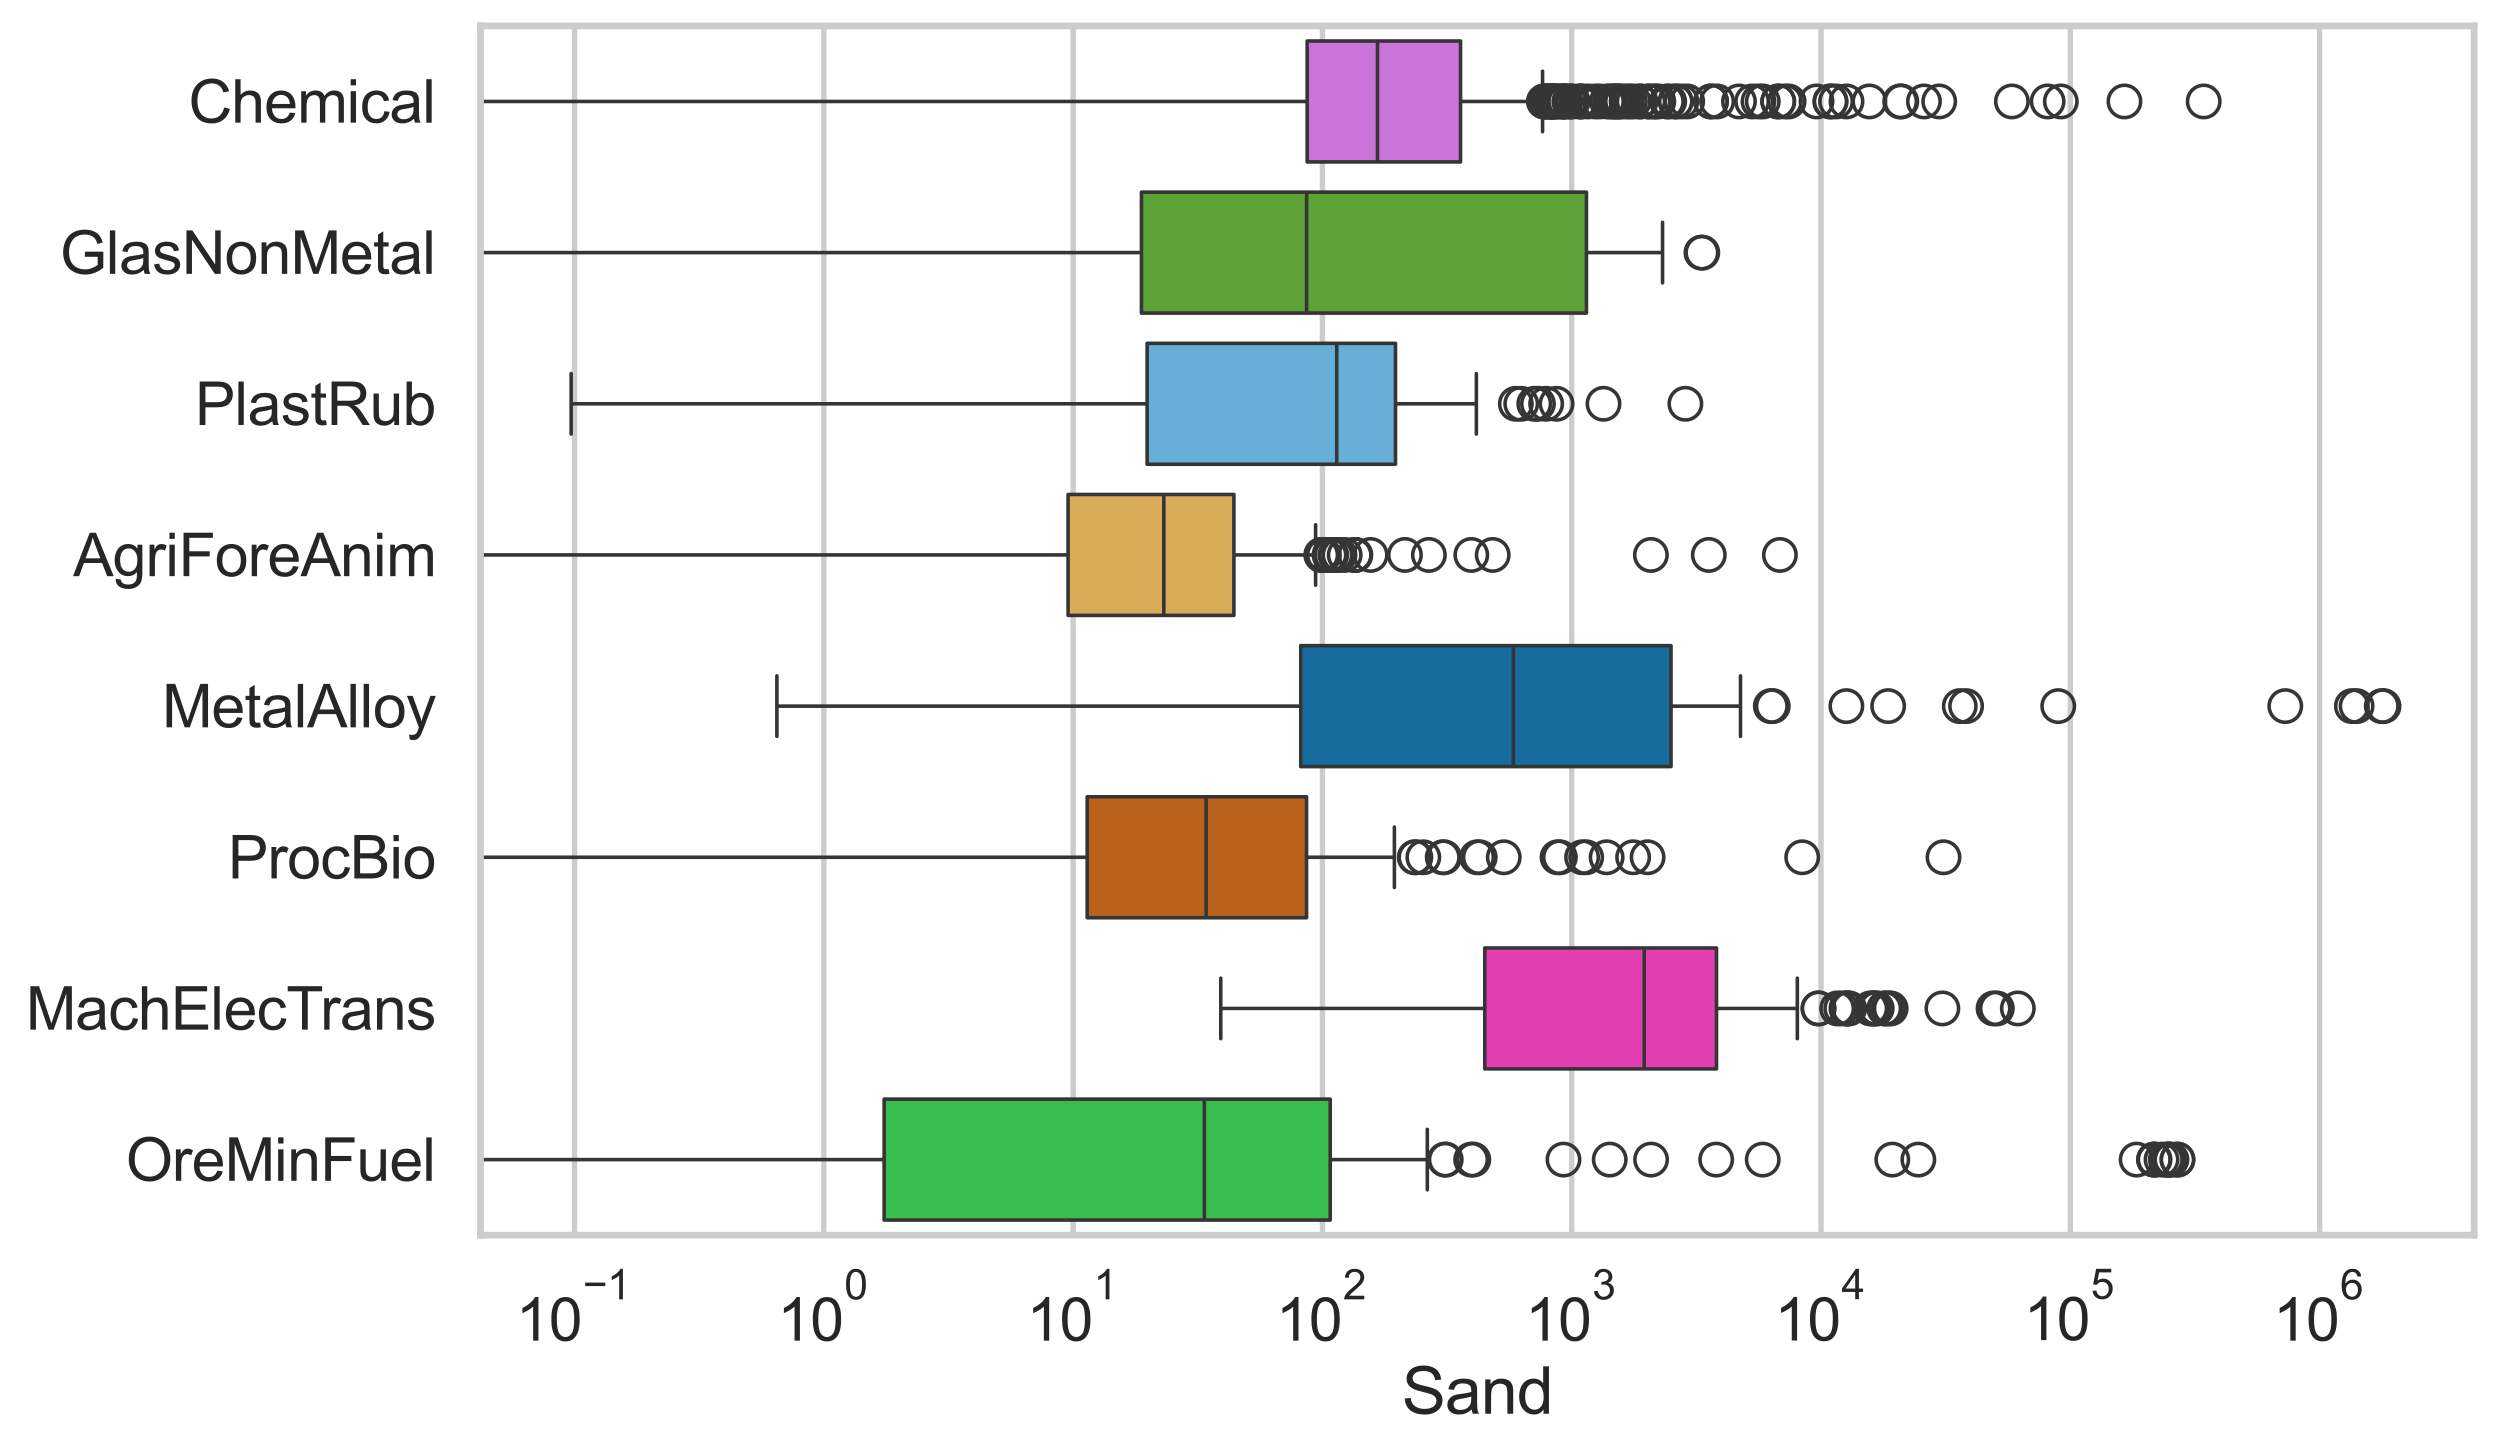 <?xml version="1.0" encoding="utf-8" standalone="no"?>
<!DOCTYPE svg PUBLIC "-//W3C//DTD SVG 1.1//EN"
  "http://www.w3.org/Graphics/SVG/1.1/DTD/svg11.dtd">
<svg xmlns:xlink="http://www.w3.org/1999/xlink" width="695.577pt" height="404.121pt" viewBox="0 0 695.577 404.121" xmlns="http://www.w3.org/2000/svg" version="1.1">
 <defs>
  <style type="text/css">*{stroke-linejoin: round; stroke-linecap: butt}</style>
 </defs>
 <g id="figure_1">
  <g id="patch_1">
   <path d="M 0 404.121 
L 695.577 404.121 
L 695.577 0 
L 0 0 
z
" style="fill: #ffffff"/>
  </g>
  <g id="axes_1">
   <g id="patch_2">
    <path d="M 133.697 343.665 
L 688.377 343.665 
L 688.377 7.2 
L 133.697 7.2 
z
" style="fill: #ffffff"/>
   </g>
   <g id="matplotlib.axis_1">
    <g id="xtick_1">
     <g id="line2d_1">
      <path d="M 159.854 343.665 
L 159.854 7.2 
" clip-path="url(#p26f81b4950)" style="fill: none; stroke: #cccccc; stroke-width: 1.5; stroke-linecap: round"/>
     </g>
     <g id="text_1">
      <!-- $\mathdefault{10^{-1}}$ -->
      <g style="fill: #262626" transform="translate(143.519 373.18) scale(0.165 -0.165)">
       <defs>
        <path id="ArialMT-31" d="M 2384 0 
L 1822 0 
L 1822 3584 
Q 1619 3391 1289 3197 
Q 959 3003 697 2906 
L 697 3450 
Q 1169 3672 1522 3987 
Q 1875 4303 2022 4600 
L 2384 4600 
L 2384 0 
z
" transform="scale(0.016)"/>
        <path id="ArialMT-30" d="M 266 2259 
Q 266 3072 433 3567 
Q 600 4063 929 4331 
Q 1259 4600 1759 4600 
Q 2128 4600 2406 4451 
Q 2684 4303 2865 4023 
Q 3047 3744 3150 3342 
Q 3253 2941 3253 2259 
Q 3253 1453 3087 958 
Q 2922 463 2592 192 
Q 2263 -78 1759 -78 
Q 1097 -78 719 397 
Q 266 969 266 2259 
z
M 844 2259 
Q 844 1131 1108 757 
Q 1372 384 1759 384 
Q 2147 384 2411 759 
Q 2675 1134 2675 2259 
Q 2675 3391 2411 3762 
Q 2147 4134 1753 4134 
Q 1366 4134 1134 3806 
Q 844 3388 844 2259 
z
" transform="scale(0.016)"/>
        <path id="ArialMT-2212" d="M 3381 1997 
L 356 1997 
L 356 2522 
L 3381 2522 
L 3381 1997 
z
" transform="scale(0.016)"/>
       </defs>
       <use xlink:href="#ArialMT-31" transform="translate(0 0.994)"/>
       <use xlink:href="#ArialMT-30" transform="translate(55.615 0.994)"/>
       <use xlink:href="#ArialMT-2212" transform="translate(112.973 70.688) scale(0.7)"/>
       <use xlink:href="#ArialMT-31" transform="translate(153.852 70.688) scale(0.7)"/>
      </g>
     </g>
    </g>
    <g id="xtick_2">
     <g id="line2d_2">
      <path d="M 229.216 343.665 
L 229.216 7.2 
" clip-path="url(#p26f81b4950)" style="fill: none; stroke: #cccccc; stroke-width: 1.5; stroke-linecap: round"/>
     </g>
     <g id="text_2">
      <!-- $\mathdefault{10^{0}}$ -->
      <g style="fill: #262626" transform="translate(216.263 373.18) scale(0.165 -0.165)">
       <use xlink:href="#ArialMT-31" transform="translate(0 0.994)"/>
       <use xlink:href="#ArialMT-30" transform="translate(55.615 0.994)"/>
       <use xlink:href="#ArialMT-30" transform="translate(112.973 70.688) scale(0.7)"/>
      </g>
     </g>
    </g>
    <g id="xtick_3">
     <g id="line2d_3">
      <path d="M 298.578 343.665 
L 298.578 7.2 
" clip-path="url(#p26f81b4950)" style="fill: none; stroke: #cccccc; stroke-width: 1.5; stroke-linecap: round"/>
     </g>
     <g id="text_3">
      <!-- $\mathdefault{10^{1}}$ -->
      <g style="fill: #262626" transform="translate(285.625 373.18) scale(0.165 -0.165)">
       <use xlink:href="#ArialMT-31" transform="translate(0 0.994)"/>
       <use xlink:href="#ArialMT-30" transform="translate(55.615 0.994)"/>
       <use xlink:href="#ArialMT-31" transform="translate(112.973 70.688) scale(0.7)"/>
      </g>
     </g>
    </g>
    <g id="xtick_4">
     <g id="line2d_4">
      <path d="M 367.939 343.665 
L 367.939 7.2 
" clip-path="url(#p26f81b4950)" style="fill: none; stroke: #cccccc; stroke-width: 1.5; stroke-linecap: round"/>
     </g>
     <g id="text_4">
      <!-- $\mathdefault{10^{2}}$ -->
      <g style="fill: #262626" transform="translate(354.987 373.18) scale(0.165 -0.165)">
       <defs>
        <path id="ArialMT-32" d="M 3222 541 
L 3222 0 
L 194 0 
Q 188 203 259 391 
Q 375 700 629 1000 
Q 884 1300 1366 1694 
Q 2113 2306 2375 2664 
Q 2638 3022 2638 3341 
Q 2638 3675 2398 3904 
Q 2159 4134 1775 4134 
Q 1369 4134 1125 3890 
Q 881 3647 878 3216 
L 300 3275 
Q 359 3922 746 4261 
Q 1134 4600 1788 4600 
Q 2447 4600 2831 4234 
Q 3216 3869 3216 3328 
Q 3216 3053 3103 2787 
Q 2991 2522 2730 2228 
Q 2469 1934 1863 1422 
Q 1356 997 1212 845 
Q 1069 694 975 541 
L 3222 541 
z
" transform="scale(0.016)"/>
       </defs>
       <use xlink:href="#ArialMT-31" transform="translate(0 0.994)"/>
       <use xlink:href="#ArialMT-30" transform="translate(55.615 0.994)"/>
       <use xlink:href="#ArialMT-32" transform="translate(112.973 70.688) scale(0.7)"/>
      </g>
     </g>
    </g>
    <g id="xtick_5">
     <g id="line2d_5">
      <path d="M 437.301 343.665 
L 437.301 7.2 
" clip-path="url(#p26f81b4950)" style="fill: none; stroke: #cccccc; stroke-width: 1.5; stroke-linecap: round"/>
     </g>
     <g id="text_5">
      <!-- $\mathdefault{10^{3}}$ -->
      <g style="fill: #262626" transform="translate(424.349 373.18) scale(0.165 -0.165)">
       <defs>
        <path id="ArialMT-33" d="M 269 1209 
L 831 1284 
Q 928 806 1161 595 
Q 1394 384 1728 384 
Q 2125 384 2398 659 
Q 2672 934 2672 1341 
Q 2672 1728 2419 1979 
Q 2166 2231 1775 2231 
Q 1616 2231 1378 2169 
L 1441 2663 
Q 1497 2656 1531 2656 
Q 1891 2656 2178 2843 
Q 2466 3031 2466 3422 
Q 2466 3731 2256 3934 
Q 2047 4138 1716 4138 
Q 1388 4138 1169 3931 
Q 950 3725 888 3313 
L 325 3413 
Q 428 3978 793 4289 
Q 1159 4600 1703 4600 
Q 2078 4600 2393 4439 
Q 2709 4278 2876 4000 
Q 3044 3722 3044 3409 
Q 3044 3113 2884 2869 
Q 2725 2625 2413 2481 
Q 2819 2388 3044 2092 
Q 3269 1797 3269 1353 
Q 3269 753 2831 336 
Q 2394 -81 1725 -81 
Q 1122 -81 723 278 
Q 325 638 269 1209 
z
" transform="scale(0.016)"/>
       </defs>
       <use xlink:href="#ArialMT-31" transform="translate(0 0.994)"/>
       <use xlink:href="#ArialMT-30" transform="translate(55.615 0.994)"/>
       <use xlink:href="#ArialMT-33" transform="translate(112.973 70.688) scale(0.7)"/>
      </g>
     </g>
    </g>
    <g id="xtick_6">
     <g id="line2d_6">
      <path d="M 506.663 343.665 
L 506.663 7.2 
" clip-path="url(#p26f81b4950)" style="fill: none; stroke: #cccccc; stroke-width: 1.5; stroke-linecap: round"/>
     </g>
     <g id="text_6">
      <!-- $\mathdefault{10^{4}}$ -->
      <g style="fill: #262626" transform="translate(493.71 373.015) scale(0.165 -0.165)">
       <defs>
        <path id="ArialMT-34" d="M 2069 0 
L 2069 1097 
L 81 1097 
L 81 1613 
L 2172 4581 
L 2631 4581 
L 2631 1613 
L 3250 1613 
L 3250 1097 
L 2631 1097 
L 2631 0 
L 2069 0 
z
M 2069 1613 
L 2069 3678 
L 634 1613 
L 2069 1613 
z
" transform="scale(0.016)"/>
       </defs>
       <use xlink:href="#ArialMT-31" transform="translate(0 0.202)"/>
       <use xlink:href="#ArialMT-30" transform="translate(55.615 0.202)"/>
       <use xlink:href="#ArialMT-34" transform="translate(112.973 69.895) scale(0.7)"/>
      </g>
     </g>
    </g>
    <g id="xtick_7">
     <g id="line2d_7">
      <path d="M 576.025 343.665 
L 576.025 7.2 
" clip-path="url(#p26f81b4950)" style="fill: none; stroke: #cccccc; stroke-width: 1.5; stroke-linecap: round"/>
     </g>
     <g id="text_7">
      <!-- $\mathdefault{10^{5}}$ -->
      <g style="fill: #262626" transform="translate(563.072 373.015) scale(0.165 -0.165)">
       <defs>
        <path id="ArialMT-35" d="M 266 1200 
L 856 1250 
Q 922 819 1161 601 
Q 1400 384 1738 384 
Q 2144 384 2425 690 
Q 2706 997 2706 1503 
Q 2706 1984 2436 2262 
Q 2166 2541 1728 2541 
Q 1456 2541 1237 2417 
Q 1019 2294 894 2097 
L 366 2166 
L 809 4519 
L 3088 4519 
L 3088 3981 
L 1259 3981 
L 1013 2750 
Q 1425 3038 1878 3038 
Q 2478 3038 2890 2622 
Q 3303 2206 3303 1553 
Q 3303 931 2941 478 
Q 2500 -78 1738 -78 
Q 1113 -78 717 272 
Q 322 622 266 1200 
z
" transform="scale(0.016)"/>
       </defs>
       <use xlink:href="#ArialMT-31" transform="translate(0 0.88)"/>
       <use xlink:href="#ArialMT-30" transform="translate(55.615 0.88)"/>
       <use xlink:href="#ArialMT-35" transform="translate(112.973 70.573) scale(0.7)"/>
      </g>
     </g>
    </g>
    <g id="xtick_8">
     <g id="line2d_8">
      <path d="M 645.386 343.665 
L 645.386 7.2 
" clip-path="url(#p26f81b4950)" style="fill: none; stroke: #cccccc; stroke-width: 1.5; stroke-linecap: round"/>
     </g>
     <g id="text_8">
      <!-- $\mathdefault{10^{6}}$ -->
      <g style="fill: #262626" transform="translate(632.434 373.18) scale(0.165 -0.165)">
       <defs>
        <path id="ArialMT-36" d="M 3184 3459 
L 2625 3416 
Q 2550 3747 2413 3897 
Q 2184 4138 1850 4138 
Q 1581 4138 1378 3988 
Q 1113 3794 959 3422 
Q 806 3050 800 2363 
Q 1003 2672 1297 2822 
Q 1591 2972 1913 2972 
Q 2475 2972 2870 2558 
Q 3266 2144 3266 1488 
Q 3266 1056 3080 686 
Q 2894 316 2569 119 
Q 2244 -78 1831 -78 
Q 1128 -78 684 439 
Q 241 956 241 2144 
Q 241 3472 731 4075 
Q 1159 4600 1884 4600 
Q 2425 4600 2770 4297 
Q 3116 3994 3184 3459 
z
M 888 1484 
Q 888 1194 1011 928 
Q 1134 663 1356 523 
Q 1578 384 1822 384 
Q 2178 384 2434 671 
Q 2691 959 2691 1453 
Q 2691 1928 2437 2201 
Q 2184 2475 1800 2475 
Q 1419 2475 1153 2201 
Q 888 1928 888 1484 
z
" transform="scale(0.016)"/>
       </defs>
       <use xlink:href="#ArialMT-31" transform="translate(0 0.994)"/>
       <use xlink:href="#ArialMT-30" transform="translate(55.615 0.994)"/>
       <use xlink:href="#ArialMT-36" transform="translate(112.973 70.688) scale(0.7)"/>
      </g>
     </g>
    </g>
    <g id="xtick_9"/>
    <g id="xtick_10"/>
    <g id="xtick_11"/>
    <g id="xtick_12"/>
    <g id="xtick_13"/>
    <g id="xtick_14"/>
    <g id="xtick_15"/>
    <g id="xtick_16"/>
    <g id="xtick_17"/>
    <g id="xtick_18"/>
    <g id="xtick_19"/>
    <g id="xtick_20"/>
    <g id="xtick_21"/>
    <g id="xtick_22"/>
    <g id="xtick_23"/>
    <g id="xtick_24"/>
    <g id="xtick_25"/>
    <g id="xtick_26"/>
    <g id="xtick_27"/>
    <g id="xtick_28"/>
    <g id="xtick_29"/>
    <g id="xtick_30"/>
    <g id="xtick_31"/>
    <g id="xtick_32"/>
    <g id="xtick_33"/>
    <g id="xtick_34"/>
    <g id="xtick_35"/>
    <g id="xtick_36"/>
    <g id="xtick_37"/>
    <g id="xtick_38"/>
    <g id="xtick_39"/>
    <g id="xtick_40"/>
    <g id="xtick_41"/>
    <g id="xtick_42"/>
    <g id="xtick_43"/>
    <g id="xtick_44"/>
    <g id="xtick_45"/>
    <g id="xtick_46"/>
    <g id="xtick_47"/>
    <g id="xtick_48"/>
    <g id="xtick_49"/>
    <g id="xtick_50"/>
    <g id="xtick_51"/>
    <g id="xtick_52"/>
    <g id="xtick_53"/>
    <g id="xtick_54"/>
    <g id="xtick_55"/>
    <g id="xtick_56"/>
    <g id="xtick_57"/>
    <g id="xtick_58"/>
    <g id="xtick_59"/>
    <g id="xtick_60"/>
    <g id="xtick_61"/>
    <g id="xtick_62"/>
    <g id="xtick_63"/>
    <g id="xtick_64"/>
    <g id="xtick_65"/>
    <g id="xtick_66"/>
    <g id="xtick_67"/>
    <g id="xtick_68"/>
    <g id="xtick_69"/>
    <g id="xtick_70"/>
    <g id="xtick_71"/>
    <g id="xtick_72"/>
    <g id="text_9">
     <!-- Sand -->
     <g style="fill: #262626" transform="translate(390.019 393.344) scale(0.18 -0.18)">
      <defs>
       <path id="ArialMT-53" d="M 288 1472 
L 859 1522 
Q 900 1178 1048 958 
Q 1197 738 1509 602 
Q 1822 466 2213 466 
Q 2559 466 2825 569 
Q 3091 672 3220 851 
Q 3350 1031 3350 1244 
Q 3350 1459 3225 1620 
Q 3100 1781 2813 1891 
Q 2628 1963 1997 2114 
Q 1366 2266 1113 2400 
Q 784 2572 623 2826 
Q 463 3081 463 3397 
Q 463 3744 659 4045 
Q 856 4347 1234 4503 
Q 1613 4659 2075 4659 
Q 2584 4659 2973 4495 
Q 3363 4331 3572 4012 
Q 3781 3694 3797 3291 
L 3216 3247 
Q 3169 3681 2898 3903 
Q 2628 4125 2100 4125 
Q 1550 4125 1298 3923 
Q 1047 3722 1047 3438 
Q 1047 3191 1225 3031 
Q 1400 2872 2139 2705 
Q 2878 2538 3153 2413 
Q 3553 2228 3743 1945 
Q 3934 1663 3934 1294 
Q 3934 928 3725 604 
Q 3516 281 3123 101 
Q 2731 -78 2241 -78 
Q 1619 -78 1198 103 
Q 778 284 539 648 
Q 300 1013 288 1472 
z
" transform="scale(0.016)"/>
       <path id="ArialMT-61" d="M 2588 409 
Q 2275 144 1986 34 
Q 1697 -75 1366 -75 
Q 819 -75 525 192 
Q 231 459 231 875 
Q 231 1119 342 1320 
Q 453 1522 633 1644 
Q 813 1766 1038 1828 
Q 1203 1872 1538 1913 
Q 2219 1994 2541 2106 
Q 2544 2222 2544 2253 
Q 2544 2597 2384 2738 
Q 2169 2928 1744 2928 
Q 1347 2928 1158 2789 
Q 969 2650 878 2297 
L 328 2372 
Q 403 2725 575 2942 
Q 747 3159 1072 3276 
Q 1397 3394 1825 3394 
Q 2250 3394 2515 3294 
Q 2781 3194 2906 3042 
Q 3031 2891 3081 2659 
Q 3109 2516 3109 2141 
L 3109 1391 
Q 3109 606 3145 398 
Q 3181 191 3288 0 
L 2700 0 
Q 2613 175 2588 409 
z
M 2541 1666 
Q 2234 1541 1622 1453 
Q 1275 1403 1131 1340 
Q 988 1278 909 1158 
Q 831 1038 831 891 
Q 831 666 1001 516 
Q 1172 366 1500 366 
Q 1825 366 2078 508 
Q 2331 650 2450 897 
Q 2541 1088 2541 1459 
L 2541 1666 
z
" transform="scale(0.016)"/>
       <path id="ArialMT-6e" d="M 422 0 
L 422 3319 
L 928 3319 
L 928 2847 
Q 1294 3394 1984 3394 
Q 2284 3394 2536 3286 
Q 2788 3178 2913 3003 
Q 3038 2828 3088 2588 
Q 3119 2431 3119 2041 
L 3119 0 
L 2556 0 
L 2556 2019 
Q 2556 2363 2490 2533 
Q 2425 2703 2258 2804 
Q 2091 2906 1866 2906 
Q 1506 2906 1245 2678 
Q 984 2450 984 1813 
L 984 0 
L 422 0 
z
" transform="scale(0.016)"/>
       <path id="ArialMT-64" d="M 2575 0 
L 2575 419 
Q 2259 -75 1647 -75 
Q 1250 -75 917 144 
Q 584 363 401 755 
Q 219 1147 219 1656 
Q 219 2153 384 2558 
Q 550 2963 881 3178 
Q 1213 3394 1622 3394 
Q 1922 3394 2156 3267 
Q 2391 3141 2538 2938 
L 2538 4581 
L 3097 4581 
L 3097 0 
L 2575 0 
z
M 797 1656 
Q 797 1019 1065 703 
Q 1334 388 1700 388 
Q 2069 388 2326 689 
Q 2584 991 2584 1609 
Q 2584 2291 2321 2609 
Q 2059 2928 1675 2928 
Q 1300 2928 1048 2622 
Q 797 2316 797 1656 
z
" transform="scale(0.016)"/>
      </defs>
      <use xlink:href="#ArialMT-53"/>
      <use xlink:href="#ArialMT-61" transform="translate(66.699 0)"/>
      <use xlink:href="#ArialMT-6e" transform="translate(122.314 0)"/>
      <use xlink:href="#ArialMT-64" transform="translate(177.93 0)"/>
     </g>
    </g>
   </g>
   <g id="matplotlib.axis_2">
    <g id="ytick_1">
     <g id="text_10">
      <!-- Chemical -->
      <g style="fill: #262626" transform="translate(52.428 34.134) scale(0.165 -0.165)">
       <defs>
        <path id="ArialMT-43" d="M 3763 1606 
L 4369 1453 
Q 4178 706 3683 314 
Q 3188 -78 2472 -78 
Q 1731 -78 1267 223 
Q 803 525 561 1097 
Q 319 1669 319 2325 
Q 319 3041 592 3573 
Q 866 4106 1370 4382 
Q 1875 4659 2481 4659 
Q 3169 4659 3637 4309 
Q 4106 3959 4291 3325 
L 3694 3184 
Q 3534 3684 3231 3912 
Q 2928 4141 2469 4141 
Q 1941 4141 1586 3887 
Q 1231 3634 1087 3207 
Q 944 2781 944 2328 
Q 944 1744 1114 1308 
Q 1284 872 1643 656 
Q 2003 441 2422 441 
Q 2931 441 3284 734 
Q 3638 1028 3763 1606 
z
" transform="scale(0.016)"/>
        <path id="ArialMT-68" d="M 422 0 
L 422 4581 
L 984 4581 
L 984 2938 
Q 1378 3394 1978 3394 
Q 2347 3394 2619 3248 
Q 2891 3103 3008 2847 
Q 3125 2591 3125 2103 
L 3125 0 
L 2563 0 
L 2563 2103 
Q 2563 2525 2380 2717 
Q 2197 2909 1863 2909 
Q 1613 2909 1392 2779 
Q 1172 2650 1078 2428 
Q 984 2206 984 1816 
L 984 0 
L 422 0 
z
" transform="scale(0.016)"/>
        <path id="ArialMT-65" d="M 2694 1069 
L 3275 997 
Q 3138 488 2766 206 
Q 2394 -75 1816 -75 
Q 1088 -75 661 373 
Q 234 822 234 1631 
Q 234 2469 665 2931 
Q 1097 3394 1784 3394 
Q 2450 3394 2872 2941 
Q 3294 2488 3294 1666 
Q 3294 1616 3291 1516 
L 816 1516 
Q 847 969 1125 678 
Q 1403 388 1819 388 
Q 2128 388 2347 550 
Q 2566 713 2694 1069 
z
M 847 1978 
L 2700 1978 
Q 2663 2397 2488 2606 
Q 2219 2931 1791 2931 
Q 1403 2931 1139 2672 
Q 875 2413 847 1978 
z
" transform="scale(0.016)"/>
        <path id="ArialMT-6d" d="M 422 0 
L 422 3319 
L 925 3319 
L 925 2853 
Q 1081 3097 1340 3245 
Q 1600 3394 1931 3394 
Q 2300 3394 2536 3241 
Q 2772 3088 2869 2813 
Q 3263 3394 3894 3394 
Q 4388 3394 4653 3120 
Q 4919 2847 4919 2278 
L 4919 0 
L 4359 0 
L 4359 2091 
Q 4359 2428 4304 2576 
Q 4250 2725 4106 2815 
Q 3963 2906 3769 2906 
Q 3419 2906 3187 2673 
Q 2956 2441 2956 1928 
L 2956 0 
L 2394 0 
L 2394 2156 
Q 2394 2531 2256 2718 
Q 2119 2906 1806 2906 
Q 1569 2906 1367 2781 
Q 1166 2656 1075 2415 
Q 984 2175 984 1722 
L 984 0 
L 422 0 
z
" transform="scale(0.016)"/>
        <path id="ArialMT-69" d="M 425 3934 
L 425 4581 
L 988 4581 
L 988 3934 
L 425 3934 
z
M 425 0 
L 425 3319 
L 988 3319 
L 988 0 
L 425 0 
z
" transform="scale(0.016)"/>
        <path id="ArialMT-63" d="M 2588 1216 
L 3141 1144 
Q 3050 572 2676 248 
Q 2303 -75 1759 -75 
Q 1078 -75 664 370 
Q 250 816 250 1647 
Q 250 2184 428 2587 
Q 606 2991 970 3192 
Q 1334 3394 1763 3394 
Q 2303 3394 2647 3120 
Q 2991 2847 3088 2344 
L 2541 2259 
Q 2463 2594 2264 2762 
Q 2066 2931 1784 2931 
Q 1359 2931 1093 2626 
Q 828 2322 828 1663 
Q 828 994 1084 691 
Q 1341 388 1753 388 
Q 2084 388 2306 591 
Q 2528 794 2588 1216 
z
" transform="scale(0.016)"/>
        <path id="ArialMT-6c" d="M 409 0 
L 409 4581 
L 972 4581 
L 972 0 
L 409 0 
z
" transform="scale(0.016)"/>
       </defs>
       <use xlink:href="#ArialMT-43"/>
       <use xlink:href="#ArialMT-68" transform="translate(72.217 0)"/>
       <use xlink:href="#ArialMT-65" transform="translate(127.832 0)"/>
       <use xlink:href="#ArialMT-6d" transform="translate(183.447 0)"/>
       <use xlink:href="#ArialMT-69" transform="translate(266.748 0)"/>
       <use xlink:href="#ArialMT-63" transform="translate(288.965 0)"/>
       <use xlink:href="#ArialMT-61" transform="translate(338.965 0)"/>
       <use xlink:href="#ArialMT-6c" transform="translate(394.58 0)"/>
      </g>
     </g>
    </g>
    <g id="ytick_2">
     <g id="text_11">
      <!-- GlasNonMetal -->
      <g style="fill: #262626" transform="translate(16.659 76.192) scale(0.165 -0.165)">
       <defs>
        <path id="ArialMT-47" d="M 2638 1797 
L 2638 2334 
L 4578 2338 
L 4578 638 
Q 4131 281 3656 101 
Q 3181 -78 2681 -78 
Q 2006 -78 1454 211 
Q 903 500 622 1047 
Q 341 1594 341 2269 
Q 341 2938 620 3517 
Q 900 4097 1425 4378 
Q 1950 4659 2634 4659 
Q 3131 4659 3532 4498 
Q 3934 4338 4162 4050 
Q 4391 3763 4509 3300 
L 3963 3150 
Q 3859 3500 3706 3700 
Q 3553 3900 3268 4020 
Q 2984 4141 2638 4141 
Q 2222 4141 1919 4014 
Q 1616 3888 1430 3681 
Q 1244 3475 1141 3228 
Q 966 2803 966 2306 
Q 966 1694 1177 1281 
Q 1388 869 1791 669 
Q 2194 469 2647 469 
Q 3041 469 3416 620 
Q 3791 772 3984 944 
L 3984 1797 
L 2638 1797 
z
" transform="scale(0.016)"/>
        <path id="ArialMT-73" d="M 197 991 
L 753 1078 
Q 800 744 1014 566 
Q 1228 388 1613 388 
Q 2000 388 2187 545 
Q 2375 703 2375 916 
Q 2375 1106 2209 1216 
Q 2094 1291 1634 1406 
Q 1016 1563 777 1677 
Q 538 1791 414 1992 
Q 291 2194 291 2438 
Q 291 2659 392 2848 
Q 494 3038 669 3163 
Q 800 3259 1026 3326 
Q 1253 3394 1513 3394 
Q 1903 3394 2198 3281 
Q 2494 3169 2634 2976 
Q 2775 2784 2828 2463 
L 2278 2388 
Q 2241 2644 2061 2787 
Q 1881 2931 1553 2931 
Q 1166 2931 1000 2803 
Q 834 2675 834 2503 
Q 834 2394 903 2306 
Q 972 2216 1119 2156 
Q 1203 2125 1616 2013 
Q 2213 1853 2448 1751 
Q 2684 1650 2818 1456 
Q 2953 1263 2953 975 
Q 2953 694 2789 445 
Q 2625 197 2315 61 
Q 2006 -75 1616 -75 
Q 969 -75 630 194 
Q 291 463 197 991 
z
" transform="scale(0.016)"/>
        <path id="ArialMT-4e" d="M 488 0 
L 488 4581 
L 1109 4581 
L 3516 984 
L 3516 4581 
L 4097 4581 
L 4097 0 
L 3475 0 
L 1069 3600 
L 1069 0 
L 488 0 
z
" transform="scale(0.016)"/>
        <path id="ArialMT-6f" d="M 213 1659 
Q 213 2581 725 3025 
Q 1153 3394 1769 3394 
Q 2453 3394 2887 2945 
Q 3322 2497 3322 1706 
Q 3322 1066 3130 698 
Q 2938 331 2570 128 
Q 2203 -75 1769 -75 
Q 1072 -75 642 372 
Q 213 819 213 1659 
z
M 791 1659 
Q 791 1022 1069 705 
Q 1347 388 1769 388 
Q 2188 388 2466 706 
Q 2744 1025 2744 1678 
Q 2744 2294 2464 2611 
Q 2184 2928 1769 2928 
Q 1347 2928 1069 2612 
Q 791 2297 791 1659 
z
" transform="scale(0.016)"/>
        <path id="ArialMT-4d" d="M 475 0 
L 475 4581 
L 1388 4581 
L 2472 1338 
Q 2622 884 2691 659 
Q 2769 909 2934 1394 
L 4031 4581 
L 4847 4581 
L 4847 0 
L 4263 0 
L 4263 3834 
L 2931 0 
L 2384 0 
L 1059 3900 
L 1059 0 
L 475 0 
z
" transform="scale(0.016)"/>
        <path id="ArialMT-74" d="M 1650 503 
L 1731 6 
Q 1494 -44 1306 -44 
Q 1000 -44 831 53 
Q 663 150 594 308 
Q 525 466 525 972 
L 525 2881 
L 113 2881 
L 113 3319 
L 525 3319 
L 525 4141 
L 1084 4478 
L 1084 3319 
L 1650 3319 
L 1650 2881 
L 1084 2881 
L 1084 941 
Q 1084 700 1114 631 
Q 1144 563 1211 522 
Q 1278 481 1403 481 
Q 1497 481 1650 503 
z
" transform="scale(0.016)"/>
       </defs>
       <use xlink:href="#ArialMT-47"/>
       <use xlink:href="#ArialMT-6c" transform="translate(77.783 0)"/>
       <use xlink:href="#ArialMT-61" transform="translate(100 0)"/>
       <use xlink:href="#ArialMT-73" transform="translate(155.615 0)"/>
       <use xlink:href="#ArialMT-4e" transform="translate(205.615 0)"/>
       <use xlink:href="#ArialMT-6f" transform="translate(277.832 0)"/>
       <use xlink:href="#ArialMT-6e" transform="translate(333.447 0)"/>
       <use xlink:href="#ArialMT-4d" transform="translate(389.062 0)"/>
       <use xlink:href="#ArialMT-65" transform="translate(472.363 0)"/>
       <use xlink:href="#ArialMT-74" transform="translate(527.979 0)"/>
       <use xlink:href="#ArialMT-61" transform="translate(555.762 0)"/>
       <use xlink:href="#ArialMT-6c" transform="translate(611.377 0)"/>
      </g>
     </g>
    </g>
    <g id="ytick_3">
     <g id="text_12">
      <!-- PlastRub -->
      <g style="fill: #262626" transform="translate(54.248 118.25) scale(0.165 -0.165)">
       <defs>
        <path id="ArialMT-50" d="M 494 0 
L 494 4581 
L 2222 4581 
Q 2678 4581 2919 4538 
Q 3256 4481 3484 4323 
Q 3713 4166 3852 3881 
Q 3991 3597 3991 3256 
Q 3991 2672 3619 2267 
Q 3247 1863 2275 1863 
L 1100 1863 
L 1100 0 
L 494 0 
z
M 1100 2403 
L 2284 2403 
Q 2872 2403 3119 2622 
Q 3366 2841 3366 3238 
Q 3366 3525 3220 3729 
Q 3075 3934 2838 4000 
Q 2684 4041 2272 4041 
L 1100 4041 
L 1100 2403 
z
" transform="scale(0.016)"/>
        <path id="ArialMT-52" d="M 503 0 
L 503 4581 
L 2534 4581 
Q 3147 4581 3465 4457 
Q 3784 4334 3975 4021 
Q 4166 3709 4166 3331 
Q 4166 2844 3850 2509 
Q 3534 2175 2875 2084 
Q 3116 1969 3241 1856 
Q 3506 1613 3744 1247 
L 4541 0 
L 3778 0 
L 3172 953 
Q 2906 1366 2734 1584 
Q 2563 1803 2427 1890 
Q 2291 1978 2150 2013 
Q 2047 2034 1813 2034 
L 1109 2034 
L 1109 0 
L 503 0 
z
M 1109 2559 
L 2413 2559 
Q 2828 2559 3062 2645 
Q 3297 2731 3419 2920 
Q 3541 3109 3541 3331 
Q 3541 3656 3305 3865 
Q 3069 4075 2559 4075 
L 1109 4075 
L 1109 2559 
z
" transform="scale(0.016)"/>
        <path id="ArialMT-75" d="M 2597 0 
L 2597 488 
Q 2209 -75 1544 -75 
Q 1250 -75 995 37 
Q 741 150 617 320 
Q 494 491 444 738 
Q 409 903 409 1263 
L 409 3319 
L 972 3319 
L 972 1478 
Q 972 1038 1006 884 
Q 1059 663 1231 536 
Q 1403 409 1656 409 
Q 1909 409 2131 539 
Q 2353 669 2445 892 
Q 2538 1116 2538 1541 
L 2538 3319 
L 3100 3319 
L 3100 0 
L 2597 0 
z
" transform="scale(0.016)"/>
        <path id="ArialMT-62" d="M 941 0 
L 419 0 
L 419 4581 
L 981 4581 
L 981 2947 
Q 1338 3394 1891 3394 
Q 2197 3394 2470 3270 
Q 2744 3147 2920 2923 
Q 3097 2700 3197 2384 
Q 3297 2069 3297 1709 
Q 3297 856 2875 390 
Q 2453 -75 1863 -75 
Q 1275 -75 941 416 
L 941 0 
z
M 934 1684 
Q 934 1088 1097 822 
Q 1363 388 1816 388 
Q 2184 388 2453 708 
Q 2722 1028 2722 1663 
Q 2722 2313 2464 2622 
Q 2206 2931 1841 2931 
Q 1472 2931 1203 2611 
Q 934 2291 934 1684 
z
" transform="scale(0.016)"/>
       </defs>
       <use xlink:href="#ArialMT-50"/>
       <use xlink:href="#ArialMT-6c" transform="translate(66.699 0)"/>
       <use xlink:href="#ArialMT-61" transform="translate(88.916 0)"/>
       <use xlink:href="#ArialMT-73" transform="translate(144.531 0)"/>
       <use xlink:href="#ArialMT-74" transform="translate(194.531 0)"/>
       <use xlink:href="#ArialMT-52" transform="translate(222.314 0)"/>
       <use xlink:href="#ArialMT-75" transform="translate(294.531 0)"/>
       <use xlink:href="#ArialMT-62" transform="translate(350.146 0)"/>
      </g>
     </g>
    </g>
    <g id="ytick_4">
     <g id="text_13">
      <!-- AgriForeAnim -->
      <g style="fill: #262626" transform="translate(20.341 160.308) scale(0.165 -0.165)">
       <defs>
        <path id="ArialMT-41" d="M -9 0 
L 1750 4581 
L 2403 4581 
L 4278 0 
L 3588 0 
L 3053 1388 
L 1138 1388 
L 634 0 
L -9 0 
z
M 1313 1881 
L 2866 1881 
L 2388 3150 
Q 2169 3728 2063 4100 
Q 1975 3659 1816 3225 
L 1313 1881 
z
" transform="scale(0.016)"/>
        <path id="ArialMT-67" d="M 319 -275 
L 866 -356 
Q 900 -609 1056 -725 
Q 1266 -881 1628 -881 
Q 2019 -881 2231 -725 
Q 2444 -569 2519 -288 
Q 2563 -116 2559 434 
Q 2191 0 1641 0 
Q 956 0 581 494 
Q 206 988 206 1678 
Q 206 2153 378 2554 
Q 550 2956 876 3175 
Q 1203 3394 1644 3394 
Q 2231 3394 2613 2919 
L 2613 3319 
L 3131 3319 
L 3131 450 
Q 3131 -325 2973 -648 
Q 2816 -972 2473 -1159 
Q 2131 -1347 1631 -1347 
Q 1038 -1347 672 -1080 
Q 306 -813 319 -275 
z
M 784 1719 
Q 784 1066 1043 766 
Q 1303 466 1694 466 
Q 2081 466 2343 764 
Q 2606 1063 2606 1700 
Q 2606 2309 2336 2618 
Q 2066 2928 1684 2928 
Q 1309 2928 1046 2623 
Q 784 2319 784 1719 
z
" transform="scale(0.016)"/>
        <path id="ArialMT-72" d="M 416 0 
L 416 3319 
L 922 3319 
L 922 2816 
Q 1116 3169 1280 3281 
Q 1444 3394 1641 3394 
Q 1925 3394 2219 3213 
L 2025 2691 
Q 1819 2813 1613 2813 
Q 1428 2813 1281 2702 
Q 1134 2591 1072 2394 
Q 978 2094 978 1738 
L 978 0 
L 416 0 
z
" transform="scale(0.016)"/>
        <path id="ArialMT-46" d="M 525 0 
L 525 4581 
L 3616 4581 
L 3616 4041 
L 1131 4041 
L 1131 2622 
L 3281 2622 
L 3281 2081 
L 1131 2081 
L 1131 0 
L 525 0 
z
" transform="scale(0.016)"/>
       </defs>
       <use xlink:href="#ArialMT-41"/>
       <use xlink:href="#ArialMT-67" transform="translate(66.699 0)"/>
       <use xlink:href="#ArialMT-72" transform="translate(122.314 0)"/>
       <use xlink:href="#ArialMT-69" transform="translate(155.615 0)"/>
       <use xlink:href="#ArialMT-46" transform="translate(177.832 0)"/>
       <use xlink:href="#ArialMT-6f" transform="translate(238.916 0)"/>
       <use xlink:href="#ArialMT-72" transform="translate(294.531 0)"/>
       <use xlink:href="#ArialMT-65" transform="translate(327.832 0)"/>
       <use xlink:href="#ArialMT-41" transform="translate(383.447 0)"/>
       <use xlink:href="#ArialMT-6e" transform="translate(450.146 0)"/>
       <use xlink:href="#ArialMT-69" transform="translate(505.762 0)"/>
       <use xlink:href="#ArialMT-6d" transform="translate(527.979 0)"/>
      </g>
     </g>
    </g>
    <g id="ytick_5">
     <g id="text_14">
      <!-- MetalAlloy -->
      <g style="fill: #262626" transform="translate(45.088 202.366) scale(0.165 -0.165)">
       <defs>
        <path id="ArialMT-79" d="M 397 -1278 
L 334 -750 
Q 519 -800 656 -800 
Q 844 -800 956 -737 
Q 1069 -675 1141 -563 
Q 1194 -478 1313 -144 
Q 1328 -97 1363 -6 
L 103 3319 
L 709 3319 
L 1400 1397 
Q 1534 1031 1641 628 
Q 1738 1016 1872 1384 
L 2581 3319 
L 3144 3319 
L 1881 -56 
Q 1678 -603 1566 -809 
Q 1416 -1088 1222 -1217 
Q 1028 -1347 759 -1347 
Q 597 -1347 397 -1278 
z
" transform="scale(0.016)"/>
       </defs>
       <use xlink:href="#ArialMT-4d"/>
       <use xlink:href="#ArialMT-65" transform="translate(83.301 0)"/>
       <use xlink:href="#ArialMT-74" transform="translate(138.916 0)"/>
       <use xlink:href="#ArialMT-61" transform="translate(166.699 0)"/>
       <use xlink:href="#ArialMT-6c" transform="translate(222.314 0)"/>
       <use xlink:href="#ArialMT-41" transform="translate(244.531 0)"/>
       <use xlink:href="#ArialMT-6c" transform="translate(311.23 0)"/>
       <use xlink:href="#ArialMT-6c" transform="translate(333.447 0)"/>
       <use xlink:href="#ArialMT-6f" transform="translate(355.664 0)"/>
       <use xlink:href="#ArialMT-79" transform="translate(411.279 0)"/>
      </g>
     </g>
    </g>
    <g id="ytick_6">
     <g id="text_15">
      <!-- ProcBio -->
      <g style="fill: #262626" transform="translate(63.424 244.425) scale(0.165 -0.165)">
       <defs>
        <path id="ArialMT-42" d="M 469 0 
L 469 4581 
L 2188 4581 
Q 2713 4581 3030 4442 
Q 3347 4303 3526 4014 
Q 3706 3725 3706 3409 
Q 3706 3116 3547 2856 
Q 3388 2597 3066 2438 
Q 3481 2316 3704 2022 
Q 3928 1728 3928 1328 
Q 3928 1006 3792 729 
Q 3656 453 3456 303 
Q 3256 153 2954 76 
Q 2653 0 2216 0 
L 469 0 
z
M 1075 2656 
L 2066 2656 
Q 2469 2656 2644 2709 
Q 2875 2778 2992 2937 
Q 3109 3097 3109 3338 
Q 3109 3566 3000 3739 
Q 2891 3913 2687 3977 
Q 2484 4041 1991 4041 
L 1075 4041 
L 1075 2656 
z
M 1075 541 
L 2216 541 
Q 2509 541 2628 563 
Q 2838 600 2978 687 
Q 3119 775 3209 942 
Q 3300 1109 3300 1328 
Q 3300 1584 3169 1773 
Q 3038 1963 2805 2039 
Q 2572 2116 2134 2116 
L 1075 2116 
L 1075 541 
z
" transform="scale(0.016)"/>
       </defs>
       <use xlink:href="#ArialMT-50"/>
       <use xlink:href="#ArialMT-72" transform="translate(66.699 0)"/>
       <use xlink:href="#ArialMT-6f" transform="translate(100 0)"/>
       <use xlink:href="#ArialMT-63" transform="translate(155.615 0)"/>
       <use xlink:href="#ArialMT-42" transform="translate(205.615 0)"/>
       <use xlink:href="#ArialMT-69" transform="translate(272.314 0)"/>
       <use xlink:href="#ArialMT-6f" transform="translate(294.531 0)"/>
      </g>
     </g>
    </g>
    <g id="ytick_7">
     <g id="text_16">
      <!-- MachElecTrans -->
      <g style="fill: #262626" transform="translate(7.2 286.483) scale(0.165 -0.165)">
       <defs>
        <path id="ArialMT-45" d="M 506 0 
L 506 4581 
L 3819 4581 
L 3819 4041 
L 1113 4041 
L 1113 2638 
L 3647 2638 
L 3647 2100 
L 1113 2100 
L 1113 541 
L 3925 541 
L 3925 0 
L 506 0 
z
" transform="scale(0.016)"/>
        <path id="ArialMT-54" d="M 1659 0 
L 1659 4041 
L 150 4041 
L 150 4581 
L 3781 4581 
L 3781 4041 
L 2266 4041 
L 2266 0 
L 1659 0 
z
" transform="scale(0.016)"/>
       </defs>
       <use xlink:href="#ArialMT-4d"/>
       <use xlink:href="#ArialMT-61" transform="translate(83.301 0)"/>
       <use xlink:href="#ArialMT-63" transform="translate(138.916 0)"/>
       <use xlink:href="#ArialMT-68" transform="translate(188.916 0)"/>
       <use xlink:href="#ArialMT-45" transform="translate(244.531 0)"/>
       <use xlink:href="#ArialMT-6c" transform="translate(311.23 0)"/>
       <use xlink:href="#ArialMT-65" transform="translate(333.447 0)"/>
       <use xlink:href="#ArialMT-63" transform="translate(389.062 0)"/>
       <use xlink:href="#ArialMT-54" transform="translate(439.062 0)"/>
       <use xlink:href="#ArialMT-72" transform="translate(496.396 0)"/>
       <use xlink:href="#ArialMT-61" transform="translate(529.697 0)"/>
       <use xlink:href="#ArialMT-6e" transform="translate(585.312 0)"/>
       <use xlink:href="#ArialMT-73" transform="translate(640.928 0)"/>
      </g>
     </g>
    </g>
    <g id="ytick_8">
     <g id="text_17">
      <!-- OreMinFuel -->
      <g style="fill: #262626" transform="translate(35.013 328.541) scale(0.165 -0.165)">
       <defs>
        <path id="ArialMT-4f" d="M 309 2231 
Q 309 3372 921 4017 
Q 1534 4663 2503 4663 
Q 3138 4663 3647 4359 
Q 4156 4056 4423 3514 
Q 4691 2972 4691 2284 
Q 4691 1588 4409 1038 
Q 4128 488 3612 205 
Q 3097 -78 2500 -78 
Q 1853 -78 1343 234 
Q 834 547 571 1087 
Q 309 1628 309 2231 
z
M 934 2222 
Q 934 1394 1379 917 
Q 1825 441 2497 441 
Q 3181 441 3623 922 
Q 4066 1403 4066 2288 
Q 4066 2847 3877 3264 
Q 3688 3681 3323 3911 
Q 2959 4141 2506 4141 
Q 1863 4141 1398 3698 
Q 934 3256 934 2222 
z
" transform="scale(0.016)"/>
       </defs>
       <use xlink:href="#ArialMT-4f"/>
       <use xlink:href="#ArialMT-72" transform="translate(77.783 0)"/>
       <use xlink:href="#ArialMT-65" transform="translate(111.084 0)"/>
       <use xlink:href="#ArialMT-4d" transform="translate(166.699 0)"/>
       <use xlink:href="#ArialMT-69" transform="translate(250 0)"/>
       <use xlink:href="#ArialMT-6e" transform="translate(272.217 0)"/>
       <use xlink:href="#ArialMT-46" transform="translate(327.832 0)"/>
       <use xlink:href="#ArialMT-75" transform="translate(388.916 0)"/>
       <use xlink:href="#ArialMT-65" transform="translate(444.531 0)"/>
       <use xlink:href="#ArialMT-6c" transform="translate(500.146 0)"/>
      </g>
     </g>
    </g>
   </g>
   <g id="patch_3">
    <path d="M 363.692 11.406 
L 363.692 45.052 
L 406.368 45.052 
L 406.368 11.406 
L 363.692 11.406 
z
" clip-path="url(#p26f81b4950)" style="fill: #ca74db; stroke: #353535; stroke-linejoin: miter"/>
   </g>
   <g id="line2d_9">
    <path d="M 363.692 28.229 
L -1 28.229 
" clip-path="url(#p26f81b4950)" style="fill: none; stroke: #353535"/>
   </g>
   <g id="line2d_10">
    <path d="M 406.368 28.229 
L 429.19 28.229 
" clip-path="url(#p26f81b4950)" style="fill: none; stroke: #353535"/>
   </g>
   <g id="line2d_11">
    <path clip-path="url(#p26f81b4950)" style="fill: none; stroke: #353535; stroke-linecap: round"/>
   </g>
   <g id="line2d_12">
    <path d="M 429.19 19.817 
L 429.19 36.641 
" clip-path="url(#p26f81b4950)" style="fill: none; stroke: #353535; stroke-linecap: round"/>
   </g>
   <g id="line2d_13">
    <defs>
     <path id="m84d3ffee13" d="M 0 4.5 
C 1.193 4.5 2.338 4.026 3.182 3.182 
C 4.026 2.338 4.5 1.193 4.5 0 
C 4.5 -1.193 4.026 -2.338 3.182 -3.182 
C 2.338 -4.026 1.193 -4.5 0 -4.5 
C -1.193 -4.5 -2.338 -4.026 -3.182 -3.182 
C -4.026 -2.338 -4.5 -1.193 -4.5 0 
C -4.5 1.193 -4.026 2.338 -3.182 3.182 
C -2.338 4.026 -1.193 4.5 0 4.5 
z
" style="stroke: #353535"/>
    </defs>
    <g clip-path="url(#p26f81b4950)">
     <use xlink:href="#m84d3ffee13" x="497.64" y="28.229" style="fill-opacity: 0; stroke: #353535"/>
     <use xlink:href="#m84d3ffee13" x="431.87" y="28.229" style="fill-opacity: 0; stroke: #353535"/>
     <use xlink:href="#m84d3ffee13" x="434.237" y="28.229" style="fill-opacity: 0; stroke: #353535"/>
     <use xlink:href="#m84d3ffee13" x="559.769" y="28.229" style="fill-opacity: 0; stroke: #353535"/>
     <use xlink:href="#m84d3ffee13" x="430.851" y="28.229" style="fill-opacity: 0; stroke: #353535"/>
     <use xlink:href="#m84d3ffee13" x="431.827" y="28.229" style="fill-opacity: 0; stroke: #353535"/>
     <use xlink:href="#m84d3ffee13" x="456.443" y="28.229" style="fill-opacity: 0; stroke: #353535"/>
     <use xlink:href="#m84d3ffee13" x="528.692" y="28.229" style="fill-opacity: 0; stroke: #353535"/>
     <use xlink:href="#m84d3ffee13" x="439.486" y="28.229" style="fill-opacity: 0; stroke: #353535"/>
     <use xlink:href="#m84d3ffee13" x="448.842" y="28.229" style="fill-opacity: 0; stroke: #353535"/>
     <use xlink:href="#m84d3ffee13" x="431.793" y="28.229" style="fill-opacity: 0; stroke: #353535"/>
     <use xlink:href="#m84d3ffee13" x="456.234" y="28.229" style="fill-opacity: 0; stroke: #353535"/>
     <use xlink:href="#m84d3ffee13" x="439.676" y="28.229" style="fill-opacity: 0; stroke: #353535"/>
     <use xlink:href="#m84d3ffee13" x="452.575" y="28.229" style="fill-opacity: 0; stroke: #353535"/>
     <use xlink:href="#m84d3ffee13" x="569.715" y="28.229" style="fill-opacity: 0; stroke: #353535"/>
     <use xlink:href="#m84d3ffee13" x="432.308" y="28.229" style="fill-opacity: 0; stroke: #353535"/>
     <use xlink:href="#m84d3ffee13" x="490.452" y="28.229" style="fill-opacity: 0; stroke: #353535"/>
     <use xlink:href="#m84d3ffee13" x="436.985" y="28.229" style="fill-opacity: 0; stroke: #353535"/>
     <use xlink:href="#m84d3ffee13" x="509.347" y="28.229" style="fill-opacity: 0; stroke: #353535"/>
     <use xlink:href="#m84d3ffee13" x="430.503" y="28.229" style="fill-opacity: 0; stroke: #353535"/>
     <use xlink:href="#m84d3ffee13" x="441.893" y="28.229" style="fill-opacity: 0; stroke: #353535"/>
     <use xlink:href="#m84d3ffee13" x="436.639" y="28.229" style="fill-opacity: 0; stroke: #353535"/>
     <use xlink:href="#m84d3ffee13" x="460.55" y="28.229" style="fill-opacity: 0; stroke: #353535"/>
     <use xlink:href="#m84d3ffee13" x="535.301" y="28.229" style="fill-opacity: 0; stroke: #353535"/>
     <use xlink:href="#m84d3ffee13" x="591.089" y="28.229" style="fill-opacity: 0; stroke: #353535"/>
     <use xlink:href="#m84d3ffee13" x="513.758" y="28.229" style="fill-opacity: 0; stroke: #353535"/>
     <use xlink:href="#m84d3ffee13" x="429.647" y="28.229" style="fill-opacity: 0; stroke: #353535"/>
     <use xlink:href="#m84d3ffee13" x="489.269" y="28.229" style="fill-opacity: 0; stroke: #353535"/>
     <use xlink:href="#m84d3ffee13" x="458.725" y="28.229" style="fill-opacity: 0; stroke: #353535"/>
     <use xlink:href="#m84d3ffee13" x="449.775" y="28.229" style="fill-opacity: 0; stroke: #353535"/>
     <use xlink:href="#m84d3ffee13" x="432.284" y="28.229" style="fill-opacity: 0; stroke: #353535"/>
     <use xlink:href="#m84d3ffee13" x="435.175" y="28.229" style="fill-opacity: 0; stroke: #353535"/>
     <use xlink:href="#m84d3ffee13" x="445.104" y="28.229" style="fill-opacity: 0; stroke: #353535"/>
     <use xlink:href="#m84d3ffee13" x="435.232" y="28.229" style="fill-opacity: 0; stroke: #353535"/>
     <use xlink:href="#m84d3ffee13" x="477.758" y="28.229" style="fill-opacity: 0; stroke: #353535"/>
     <use xlink:href="#m84d3ffee13" x="429.817" y="28.229" style="fill-opacity: 0; stroke: #353535"/>
     <use xlink:href="#m84d3ffee13" x="448.917" y="28.229" style="fill-opacity: 0; stroke: #353535"/>
     <use xlink:href="#m84d3ffee13" x="458.618" y="28.229" style="fill-opacity: 0; stroke: #353535"/>
     <use xlink:href="#m84d3ffee13" x="476.055" y="28.229" style="fill-opacity: 0; stroke: #353535"/>
     <use xlink:href="#m84d3ffee13" x="463.78" y="28.229" style="fill-opacity: 0; stroke: #353535"/>
     <use xlink:href="#m84d3ffee13" x="466.227" y="28.229" style="fill-opacity: 0; stroke: #353535"/>
     <use xlink:href="#m84d3ffee13" x="454.526" y="28.229" style="fill-opacity: 0; stroke: #353535"/>
     <use xlink:href="#m84d3ffee13" x="430.768" y="28.229" style="fill-opacity: 0; stroke: #353535"/>
     <use xlink:href="#m84d3ffee13" x="505.416" y="28.229" style="fill-opacity: 0; stroke: #353535"/>
     <use xlink:href="#m84d3ffee13" x="447.962" y="28.229" style="fill-opacity: 0; stroke: #353535"/>
     <use xlink:href="#m84d3ffee13" x="509.243" y="28.229" style="fill-opacity: 0; stroke: #353535"/>
     <use xlink:href="#m84d3ffee13" x="451.285" y="28.229" style="fill-opacity: 0; stroke: #353535"/>
     <use xlink:href="#m84d3ffee13" x="440.217" y="28.229" style="fill-opacity: 0; stroke: #353535"/>
     <use xlink:href="#m84d3ffee13" x="450.077" y="28.229" style="fill-opacity: 0; stroke: #353535"/>
     <use xlink:href="#m84d3ffee13" x="469.427" y="28.229" style="fill-opacity: 0; stroke: #353535"/>
     <use xlink:href="#m84d3ffee13" x="453.49" y="28.229" style="fill-opacity: 0; stroke: #353535"/>
     <use xlink:href="#m84d3ffee13" x="483.839" y="28.229" style="fill-opacity: 0; stroke: #353535"/>
     <use xlink:href="#m84d3ffee13" x="466.217" y="28.229" style="fill-opacity: 0; stroke: #353535"/>
     <use xlink:href="#m84d3ffee13" x="461.388" y="28.229" style="fill-opacity: 0; stroke: #353535"/>
     <use xlink:href="#m84d3ffee13" x="431.61" y="28.229" style="fill-opacity: 0; stroke: #353535"/>
     <use xlink:href="#m84d3ffee13" x="437.568" y="28.229" style="fill-opacity: 0; stroke: #353535"/>
     <use xlink:href="#m84d3ffee13" x="539.545" y="28.229" style="fill-opacity: 0; stroke: #353535"/>
     <use xlink:href="#m84d3ffee13" x="613.138" y="28.229" style="fill-opacity: 0; stroke: #353535"/>
     <use xlink:href="#m84d3ffee13" x="573.381" y="28.229" style="fill-opacity: 0; stroke: #353535"/>
     <use xlink:href="#m84d3ffee13" x="529.002" y="28.229" style="fill-opacity: 0; stroke: #353535"/>
     <use xlink:href="#m84d3ffee13" x="434.92" y="28.229" style="fill-opacity: 0; stroke: #353535"/>
     <use xlink:href="#m84d3ffee13" x="447.109" y="28.229" style="fill-opacity: 0; stroke: #353535"/>
     <use xlink:href="#m84d3ffee13" x="450.525" y="28.229" style="fill-opacity: 0; stroke: #353535"/>
     <use xlink:href="#m84d3ffee13" x="467.824" y="28.229" style="fill-opacity: 0; stroke: #353535"/>
     <use xlink:href="#m84d3ffee13" x="443.821" y="28.229" style="fill-opacity: 0; stroke: #353535"/>
     <use xlink:href="#m84d3ffee13" x="476.068" y="28.229" style="fill-opacity: 0; stroke: #353535"/>
     <use xlink:href="#m84d3ffee13" x="433.629" y="28.229" style="fill-opacity: 0; stroke: #353535"/>
     <use xlink:href="#m84d3ffee13" x="432.912" y="28.229" style="fill-opacity: 0; stroke: #353535"/>
     <use xlink:href="#m84d3ffee13" x="494.738" y="28.229" style="fill-opacity: 0; stroke: #353535"/>
     <use xlink:href="#m84d3ffee13" x="520.125" y="28.229" style="fill-opacity: 0; stroke: #353535"/>
     <use xlink:href="#m84d3ffee13" x="429.58" y="28.229" style="fill-opacity: 0; stroke: #353535"/>
     <use xlink:href="#m84d3ffee13" x="435.482" y="28.229" style="fill-opacity: 0; stroke: #353535"/>
     <use xlink:href="#m84d3ffee13" x="510.857" y="28.229" style="fill-opacity: 0; stroke: #353535"/>
     <use xlink:href="#m84d3ffee13" x="464.427" y="28.229" style="fill-opacity: 0; stroke: #353535"/>
     <use xlink:href="#m84d3ffee13" x="496.612" y="28.229" style="fill-opacity: 0; stroke: #353535"/>
     <use xlink:href="#m84d3ffee13" x="460.045" y="28.229" style="fill-opacity: 0; stroke: #353535"/>
     <use xlink:href="#m84d3ffee13" x="487.489" y="28.229" style="fill-opacity: 0; stroke: #353535"/>
     <use xlink:href="#m84d3ffee13" x="494.769" y="28.229" style="fill-opacity: 0; stroke: #353535"/>
    </g>
   </g>
   <g id="patch_4">
    <path d="M 317.589 53.464 
L 317.589 87.11 
L 441.396 87.11 
L 441.396 53.464 
L 317.589 53.464 
z
" clip-path="url(#p26f81b4950)" style="fill: #5ca236; stroke: #353535; stroke-linejoin: miter"/>
   </g>
   <g id="line2d_14">
    <path d="M 317.589 70.287 
L -1 70.287 
" clip-path="url(#p26f81b4950)" style="fill: none; stroke: #353535"/>
   </g>
   <g id="line2d_15">
    <path d="M 441.396 70.287 
L 462.574 70.287 
" clip-path="url(#p26f81b4950)" style="fill: none; stroke: #353535"/>
   </g>
   <g id="line2d_16">
    <path clip-path="url(#p26f81b4950)" style="fill: none; stroke: #353535; stroke-linecap: round"/>
   </g>
   <g id="line2d_17">
    <path d="M 462.574 61.875 
L 462.574 78.699 
" clip-path="url(#p26f81b4950)" style="fill: none; stroke: #353535; stroke-linecap: round"/>
   </g>
   <g id="line2d_18">
    <g clip-path="url(#p26f81b4950)">
     <use xlink:href="#m84d3ffee13" x="473.634" y="70.287" style="fill-opacity: 0; stroke: #353535"/>
     <use xlink:href="#m84d3ffee13" x="473.397" y="70.287" style="fill-opacity: 0; stroke: #353535"/>
    </g>
   </g>
   <g id="patch_5">
    <path d="M 319.163 95.522 
L 319.163 129.168 
L 388.269 129.168 
L 388.269 95.522 
L 319.163 95.522 
z
" clip-path="url(#p26f81b4950)" style="fill: #68afd7; stroke: #353535; stroke-linejoin: miter"/>
   </g>
   <g id="line2d_19">
    <path d="M 319.163 112.345 
L 158.91 112.345 
" clip-path="url(#p26f81b4950)" style="fill: none; stroke: #353535"/>
   </g>
   <g id="line2d_20">
    <path d="M 388.269 112.345 
L 410.768 112.345 
" clip-path="url(#p26f81b4950)" style="fill: none; stroke: #353535"/>
   </g>
   <g id="line2d_21">
    <path d="M 158.91 103.934 
L 158.91 120.757 
" clip-path="url(#p26f81b4950)" style="fill: none; stroke: #353535; stroke-linecap: round"/>
   </g>
   <g id="line2d_22">
    <path d="M 410.768 103.934 
L 410.768 120.757 
" clip-path="url(#p26f81b4950)" style="fill: none; stroke: #353535; stroke-linecap: round"/>
   </g>
   <g id="line2d_23">
    <g clip-path="url(#p26f81b4950)">
     <use xlink:href="#m84d3ffee13" x="427.899" y="112.345" style="fill-opacity: 0; stroke: #353535"/>
     <use xlink:href="#m84d3ffee13" x="421.754" y="112.345" style="fill-opacity: 0; stroke: #353535"/>
     <use xlink:href="#m84d3ffee13" x="468.925" y="112.345" style="fill-opacity: 0; stroke: #353535"/>
     <use xlink:href="#m84d3ffee13" x="433.07" y="112.345" style="fill-opacity: 0; stroke: #353535"/>
     <use xlink:href="#m84d3ffee13" x="430.19" y="112.345" style="fill-opacity: 0; stroke: #353535"/>
     <use xlink:href="#m84d3ffee13" x="423.252" y="112.345" style="fill-opacity: 0; stroke: #353535"/>
     <use xlink:href="#m84d3ffee13" x="446.147" y="112.345" style="fill-opacity: 0; stroke: #353535"/>
     <use xlink:href="#m84d3ffee13" x="426.886" y="112.345" style="fill-opacity: 0; stroke: #353535"/>
    </g>
   </g>
   <g id="patch_6">
    <path d="M 297.175 137.58 
L 297.175 171.226 
L 343.312 171.226 
L 343.312 137.58 
L 297.175 137.58 
z
" clip-path="url(#p26f81b4950)" style="fill: #daac58; stroke: #353535; stroke-linejoin: miter"/>
   </g>
   <g id="line2d_24">
    <path d="M 297.175 154.403 
L -1 154.403 
" clip-path="url(#p26f81b4950)" style="fill: none; stroke: #353535"/>
   </g>
   <g id="line2d_25">
    <path d="M 343.312 154.403 
L 366.042 154.403 
" clip-path="url(#p26f81b4950)" style="fill: none; stroke: #353535"/>
   </g>
   <g id="line2d_26">
    <path clip-path="url(#p26f81b4950)" style="fill: none; stroke: #353535; stroke-linecap: round"/>
   </g>
   <g id="line2d_27">
    <path d="M 366.042 145.992 
L 366.042 162.815 
" clip-path="url(#p26f81b4950)" style="fill: none; stroke: #353535; stroke-linecap: round"/>
   </g>
   <g id="line2d_28">
    <g clip-path="url(#p26f81b4950)">
     <use xlink:href="#m84d3ffee13" x="376.943" y="154.403" style="fill-opacity: 0; stroke: #353535"/>
     <use xlink:href="#m84d3ffee13" x="371.756" y="154.403" style="fill-opacity: 0; stroke: #353535"/>
     <use xlink:href="#m84d3ffee13" x="495.225" y="154.403" style="fill-opacity: 0; stroke: #353535"/>
     <use xlink:href="#m84d3ffee13" x="370.401" y="154.403" style="fill-opacity: 0; stroke: #353535"/>
     <use xlink:href="#m84d3ffee13" x="367.611" y="154.403" style="fill-opacity: 0; stroke: #353535"/>
     <use xlink:href="#m84d3ffee13" x="377.107" y="154.403" style="fill-opacity: 0; stroke: #353535"/>
     <use xlink:href="#m84d3ffee13" x="397.564" y="154.403" style="fill-opacity: 0; stroke: #353535"/>
     <use xlink:href="#m84d3ffee13" x="367.852" y="154.403" style="fill-opacity: 0; stroke: #353535"/>
     <use xlink:href="#m84d3ffee13" x="370.191" y="154.403" style="fill-opacity: 0; stroke: #353535"/>
     <use xlink:href="#m84d3ffee13" x="381.352" y="154.403" style="fill-opacity: 0; stroke: #353535"/>
     <use xlink:href="#m84d3ffee13" x="475.448" y="154.403" style="fill-opacity: 0; stroke: #353535"/>
     <use xlink:href="#m84d3ffee13" x="409.362" y="154.403" style="fill-opacity: 0; stroke: #353535"/>
     <use xlink:href="#m84d3ffee13" x="368.347" y="154.403" style="fill-opacity: 0; stroke: #353535"/>
     <use xlink:href="#m84d3ffee13" x="459.326" y="154.403" style="fill-opacity: 0; stroke: #353535"/>
     <use xlink:href="#m84d3ffee13" x="372.684" y="154.403" style="fill-opacity: 0; stroke: #353535"/>
     <use xlink:href="#m84d3ffee13" x="371.572" y="154.403" style="fill-opacity: 0; stroke: #353535"/>
     <use xlink:href="#m84d3ffee13" x="390.896" y="154.403" style="fill-opacity: 0; stroke: #353535"/>
     <use xlink:href="#m84d3ffee13" x="374.138" y="154.403" style="fill-opacity: 0; stroke: #353535"/>
     <use xlink:href="#m84d3ffee13" x="369.912" y="154.403" style="fill-opacity: 0; stroke: #353535"/>
     <use xlink:href="#m84d3ffee13" x="415.314" y="154.403" style="fill-opacity: 0; stroke: #353535"/>
     <use xlink:href="#m84d3ffee13" x="376.965" y="154.403" style="fill-opacity: 0; stroke: #353535"/>
    </g>
   </g>
   <g id="patch_7">
    <path d="M 361.909 179.638 
L 361.909 213.285 
L 464.931 213.285 
L 464.931 179.638 
L 361.909 179.638 
z
" clip-path="url(#p26f81b4950)" style="fill: #166c9c; stroke: #353535; stroke-linejoin: miter"/>
   </g>
   <g id="line2d_29">
    <path d="M 361.909 196.461 
L 216.155 196.461 
" clip-path="url(#p26f81b4950)" style="fill: none; stroke: #353535"/>
   </g>
   <g id="line2d_30">
    <path d="M 464.931 196.461 
L 484.261 196.461 
" clip-path="url(#p26f81b4950)" style="fill: none; stroke: #353535"/>
   </g>
   <g id="line2d_31">
    <path d="M 216.155 188.05 
L 216.155 204.873 
" clip-path="url(#p26f81b4950)" style="fill: none; stroke: #353535; stroke-linecap: round"/>
   </g>
   <g id="line2d_32">
    <path d="M 484.261 188.05 
L 484.261 204.873 
" clip-path="url(#p26f81b4950)" style="fill: none; stroke: #353535; stroke-linecap: round"/>
   </g>
   <g id="line2d_33">
    <g clip-path="url(#p26f81b4950)">
     <use xlink:href="#m84d3ffee13" x="493.229" y="196.461" style="fill-opacity: 0; stroke: #353535"/>
     <use xlink:href="#m84d3ffee13" x="655.673" y="196.461" style="fill-opacity: 0; stroke: #353535"/>
     <use xlink:href="#m84d3ffee13" x="525.345" y="196.461" style="fill-opacity: 0; stroke: #353535"/>
     <use xlink:href="#m84d3ffee13" x="663.164" y="196.461" style="fill-opacity: 0; stroke: #353535"/>
     <use xlink:href="#m84d3ffee13" x="513.72" y="196.461" style="fill-opacity: 0; stroke: #353535"/>
     <use xlink:href="#m84d3ffee13" x="662.681" y="196.461" style="fill-opacity: 0; stroke: #353535"/>
     <use xlink:href="#m84d3ffee13" x="654.368" y="196.461" style="fill-opacity: 0; stroke: #353535"/>
     <use xlink:href="#m84d3ffee13" x="545.266" y="196.461" style="fill-opacity: 0; stroke: #353535"/>
     <use xlink:href="#m84d3ffee13" x="635.833" y="196.461" style="fill-opacity: 0; stroke: #353535"/>
     <use xlink:href="#m84d3ffee13" x="572.665" y="196.461" style="fill-opacity: 0; stroke: #353535"/>
     <use xlink:href="#m84d3ffee13" x="547.026" y="196.461" style="fill-opacity: 0; stroke: #353535"/>
     <use xlink:href="#m84d3ffee13" x="492.695" y="196.461" style="fill-opacity: 0; stroke: #353535"/>
    </g>
   </g>
   <g id="patch_8">
    <path d="M 302.49 221.696 
L 302.49 255.343 
L 363.517 255.343 
L 363.517 221.696 
L 302.49 221.696 
z
" clip-path="url(#p26f81b4950)" style="fill: #ba611b; stroke: #353535; stroke-linejoin: miter"/>
   </g>
   <g id="line2d_34">
    <path d="M 302.49 238.519 
L -1 238.519 
" clip-path="url(#p26f81b4950)" style="fill: none; stroke: #353535"/>
   </g>
   <g id="line2d_35">
    <path d="M 363.517 238.519 
L 387.962 238.519 
" clip-path="url(#p26f81b4950)" style="fill: none; stroke: #353535"/>
   </g>
   <g id="line2d_36">
    <path clip-path="url(#p26f81b4950)" style="fill: none; stroke: #353535; stroke-linecap: round"/>
   </g>
   <g id="line2d_37">
    <path d="M 387.962 230.108 
L 387.962 246.931 
" clip-path="url(#p26f81b4950)" style="fill: none; stroke: #353535; stroke-linecap: round"/>
   </g>
   <g id="line2d_38">
    <g clip-path="url(#p26f81b4950)">
     <use xlink:href="#m84d3ffee13" x="418.393" y="238.519" style="fill-opacity: 0; stroke: #353535"/>
     <use xlink:href="#m84d3ffee13" x="401.416" y="238.519" style="fill-opacity: 0; stroke: #353535"/>
     <use xlink:href="#m84d3ffee13" x="396.015" y="238.519" style="fill-opacity: 0; stroke: #353535"/>
     <use xlink:href="#m84d3ffee13" x="454.387" y="238.519" style="fill-opacity: 0; stroke: #353535"/>
     <use xlink:href="#m84d3ffee13" x="411.706" y="238.519" style="fill-opacity: 0; stroke: #353535"/>
     <use xlink:href="#m84d3ffee13" x="434.011" y="238.519" style="fill-opacity: 0; stroke: #353535"/>
     <use xlink:href="#m84d3ffee13" x="410.978" y="238.519" style="fill-opacity: 0; stroke: #353535"/>
     <use xlink:href="#m84d3ffee13" x="440.19" y="238.519" style="fill-opacity: 0; stroke: #353535"/>
     <use xlink:href="#m84d3ffee13" x="540.743" y="238.519" style="fill-opacity: 0; stroke: #353535"/>
     <use xlink:href="#m84d3ffee13" x="393.801" y="238.519" style="fill-opacity: 0; stroke: #353535"/>
     <use xlink:href="#m84d3ffee13" x="458.415" y="238.519" style="fill-opacity: 0; stroke: #353535"/>
     <use xlink:href="#m84d3ffee13" x="393.624" y="238.519" style="fill-opacity: 0; stroke: #353535"/>
     <use xlink:href="#m84d3ffee13" x="501.428" y="238.519" style="fill-opacity: 0; stroke: #353535"/>
     <use xlink:href="#m84d3ffee13" x="401.789" y="238.519" style="fill-opacity: 0; stroke: #353535"/>
     <use xlink:href="#m84d3ffee13" x="441.321" y="238.519" style="fill-opacity: 0; stroke: #353535"/>
     <use xlink:href="#m84d3ffee13" x="447.009" y="238.519" style="fill-opacity: 0; stroke: #353535"/>
     <use xlink:href="#m84d3ffee13" x="433.36" y="238.519" style="fill-opacity: 0; stroke: #353535"/>
    </g>
   </g>
   <g id="patch_9">
    <path d="M 413.106 263.754 
L 413.106 297.401 
L 477.583 297.401 
L 477.583 263.754 
L 413.106 263.754 
z
" clip-path="url(#p26f81b4950)" style="fill: #e33eb2; stroke: #353535; stroke-linejoin: miter"/>
   </g>
   <g id="line2d_39">
    <path d="M 413.106 280.577 
L 339.657 280.577 
" clip-path="url(#p26f81b4950)" style="fill: none; stroke: #353535"/>
   </g>
   <g id="line2d_40">
    <path d="M 477.583 280.577 
L 500.073 280.577 
" clip-path="url(#p26f81b4950)" style="fill: none; stroke: #353535"/>
   </g>
   <g id="line2d_41">
    <path d="M 339.657 272.166 
L 339.657 288.989 
" clip-path="url(#p26f81b4950)" style="fill: none; stroke: #353535; stroke-linecap: round"/>
   </g>
   <g id="line2d_42">
    <path d="M 500.073 272.166 
L 500.073 288.989 
" clip-path="url(#p26f81b4950)" style="fill: none; stroke: #353535; stroke-linecap: round"/>
   </g>
   <g id="line2d_43">
    <g clip-path="url(#p26f81b4950)">
     <use xlink:href="#m84d3ffee13" x="513.905" y="280.577" style="fill-opacity: 0; stroke: #353535"/>
     <use xlink:href="#m84d3ffee13" x="513.729" y="280.577" style="fill-opacity: 0; stroke: #353535"/>
     <use xlink:href="#m84d3ffee13" x="521.954" y="280.577" style="fill-opacity: 0; stroke: #353535"/>
     <use xlink:href="#m84d3ffee13" x="521.04" y="280.577" style="fill-opacity: 0; stroke: #353535"/>
     <use xlink:href="#m84d3ffee13" x="561.422" y="280.577" style="fill-opacity: 0; stroke: #353535"/>
     <use xlink:href="#m84d3ffee13" x="540.434" y="280.577" style="fill-opacity: 0; stroke: #353535"/>
     <use xlink:href="#m84d3ffee13" x="555.576" y="280.577" style="fill-opacity: 0; stroke: #353535"/>
     <use xlink:href="#m84d3ffee13" x="505.926" y="280.577" style="fill-opacity: 0; stroke: #353535"/>
     <use xlink:href="#m84d3ffee13" x="513.94" y="280.577" style="fill-opacity: 0; stroke: #353535"/>
     <use xlink:href="#m84d3ffee13" x="512.293" y="280.577" style="fill-opacity: 0; stroke: #353535"/>
     <use xlink:href="#m84d3ffee13" x="525.409" y="280.577" style="fill-opacity: 0; stroke: #353535"/>
     <use xlink:href="#m84d3ffee13" x="554.67" y="280.577" style="fill-opacity: 0; stroke: #353535"/>
     <use xlink:href="#m84d3ffee13" x="524.257" y="280.577" style="fill-opacity: 0; stroke: #353535"/>
     <use xlink:href="#m84d3ffee13" x="522.16" y="280.577" style="fill-opacity: 0; stroke: #353535"/>
     <use xlink:href="#m84d3ffee13" x="514.515" y="280.577" style="fill-opacity: 0; stroke: #353535"/>
     <use xlink:href="#m84d3ffee13" x="524.551" y="280.577" style="fill-opacity: 0; stroke: #353535"/>
     <use xlink:href="#m84d3ffee13" x="520.361" y="280.577" style="fill-opacity: 0; stroke: #353535"/>
     <use xlink:href="#m84d3ffee13" x="521.123" y="280.577" style="fill-opacity: 0; stroke: #353535"/>
     <use xlink:href="#m84d3ffee13" x="506.003" y="280.577" style="fill-opacity: 0; stroke: #353535"/>
     <use xlink:href="#m84d3ffee13" x="511.163" y="280.577" style="fill-opacity: 0; stroke: #353535"/>
     <use xlink:href="#m84d3ffee13" x="526.037" y="280.577" style="fill-opacity: 0; stroke: #353535"/>
    </g>
   </g>
   <g id="patch_10">
    <path d="M 245.996 305.812 
L 245.996 339.459 
L 370.106 339.459 
L 370.106 305.812 
L 245.996 305.812 
z
" clip-path="url(#p26f81b4950)" style="fill: #38be4e; stroke: #353535; stroke-linejoin: miter"/>
   </g>
   <g id="line2d_44">
    <path d="M 245.996 322.635 
L -1 322.635 
" clip-path="url(#p26f81b4950)" style="fill: none; stroke: #353535"/>
   </g>
   <g id="line2d_45">
    <path d="M 370.106 322.635 
L 397.12 322.635 
" clip-path="url(#p26f81b4950)" style="fill: none; stroke: #353535"/>
   </g>
   <g id="line2d_46">
    <path clip-path="url(#p26f81b4950)" style="fill: none; stroke: #353535; stroke-linecap: round"/>
   </g>
   <g id="line2d_47">
    <path d="M 397.12 314.224 
L 397.12 331.047 
" clip-path="url(#p26f81b4950)" style="fill: none; stroke: #353535; stroke-linecap: round"/>
   </g>
   <g id="line2d_48">
    <g clip-path="url(#p26f81b4950)">
     <use xlink:href="#m84d3ffee13" x="409.912" y="322.635" style="fill-opacity: 0; stroke: #353535"/>
     <use xlink:href="#m84d3ffee13" x="604.161" y="322.635" style="fill-opacity: 0; stroke: #353535"/>
     <use xlink:href="#m84d3ffee13" x="602.592" y="322.635" style="fill-opacity: 0; stroke: #353535"/>
     <use xlink:href="#m84d3ffee13" x="599.471" y="322.635" style="fill-opacity: 0; stroke: #353535"/>
     <use xlink:href="#m84d3ffee13" x="477.498" y="322.635" style="fill-opacity: 0; stroke: #353535"/>
     <use xlink:href="#m84d3ffee13" x="603.363" y="322.635" style="fill-opacity: 0; stroke: #353535"/>
     <use xlink:href="#m84d3ffee13" x="459.379" y="322.635" style="fill-opacity: 0; stroke: #353535"/>
     <use xlink:href="#m84d3ffee13" x="490.445" y="322.635" style="fill-opacity: 0; stroke: #353535"/>
     <use xlink:href="#m84d3ffee13" x="603.436" y="322.635" style="fill-opacity: 0; stroke: #353535"/>
     <use xlink:href="#m84d3ffee13" x="599.311" y="322.635" style="fill-opacity: 0; stroke: #353535"/>
     <use xlink:href="#m84d3ffee13" x="605.838" y="322.635" style="fill-opacity: 0; stroke: #353535"/>
     <use xlink:href="#m84d3ffee13" x="599.345" y="322.635" style="fill-opacity: 0; stroke: #353535"/>
     <use xlink:href="#m84d3ffee13" x="402.02" y="322.635" style="fill-opacity: 0; stroke: #353535"/>
     <use xlink:href="#m84d3ffee13" x="601.407" y="322.635" style="fill-opacity: 0; stroke: #353535"/>
     <use xlink:href="#m84d3ffee13" x="594.474" y="322.635" style="fill-opacity: 0; stroke: #353535"/>
     <use xlink:href="#m84d3ffee13" x="435.01" y="322.635" style="fill-opacity: 0; stroke: #353535"/>
     <use xlink:href="#m84d3ffee13" x="603.363" y="322.635" style="fill-opacity: 0; stroke: #353535"/>
     <use xlink:href="#m84d3ffee13" x="447.878" y="322.635" style="fill-opacity: 0; stroke: #353535"/>
     <use xlink:href="#m84d3ffee13" x="409.315" y="322.635" style="fill-opacity: 0; stroke: #353535"/>
     <use xlink:href="#m84d3ffee13" x="533.743" y="322.635" style="fill-opacity: 0; stroke: #353535"/>
     <use xlink:href="#m84d3ffee13" x="605.837" y="322.635" style="fill-opacity: 0; stroke: #353535"/>
     <use xlink:href="#m84d3ffee13" x="526.5" y="322.635" style="fill-opacity: 0; stroke: #353535"/>
     <use xlink:href="#m84d3ffee13" x="402.244" y="322.635" style="fill-opacity: 0; stroke: #353535"/>
    </g>
   </g>
   <g id="line2d_49">
    <path d="M 383.265 11.406 
L 383.265 45.052 
" clip-path="url(#p26f81b4950)" style="fill: none; stroke: #353535"/>
   </g>
   <g id="line2d_50">
    <path d="M 363.54 53.464 
L 363.54 87.11 
" clip-path="url(#p26f81b4950)" style="fill: none; stroke: #353535"/>
   </g>
   <g id="line2d_51">
    <path d="M 371.929 95.522 
L 371.929 129.168 
" clip-path="url(#p26f81b4950)" style="fill: none; stroke: #353535"/>
   </g>
   <g id="line2d_52">
    <path d="M 323.811 137.58 
L 323.811 171.226 
" clip-path="url(#p26f81b4950)" style="fill: none; stroke: #353535"/>
   </g>
   <g id="line2d_53">
    <path d="M 421.06 179.638 
L 421.06 213.285 
" clip-path="url(#p26f81b4950)" style="fill: none; stroke: #353535"/>
   </g>
   <g id="line2d_54">
    <path d="M 335.577 221.696 
L 335.577 255.343 
" clip-path="url(#p26f81b4950)" style="fill: none; stroke: #353535"/>
   </g>
   <g id="line2d_55">
    <path d="M 457.47 263.754 
L 457.47 297.401 
" clip-path="url(#p26f81b4950)" style="fill: none; stroke: #353535"/>
   </g>
   <g id="line2d_56">
    <path d="M 335.094 305.812 
L 335.094 339.459 
" clip-path="url(#p26f81b4950)" style="fill: none; stroke: #353535"/>
   </g>
   <g id="patch_11">
    <path d="M 133.697 343.665 
L 133.697 7.2 
" style="fill: none; stroke: #cccccc; stroke-width: 1.875; stroke-linejoin: miter; stroke-linecap: square"/>
   </g>
   <g id="patch_12">
    <path d="M 688.377 343.665 
L 688.377 7.2 
" style="fill: none; stroke: #cccccc; stroke-width: 1.875; stroke-linejoin: miter; stroke-linecap: square"/>
   </g>
   <g id="patch_13">
    <path d="M 133.697 343.665 
L 688.377 343.665 
" style="fill: none; stroke: #cccccc; stroke-width: 1.875; stroke-linejoin: miter; stroke-linecap: square"/>
   </g>
   <g id="patch_14">
    <path d="M 133.697 7.2 
L 688.377 7.2 
" style="fill: none; stroke: #cccccc; stroke-width: 1.875; stroke-linejoin: miter; stroke-linecap: square"/>
   </g>
  </g>
 </g>
 <defs>
  <clipPath id="p26f81b4950">
   <rect x="133.697" y="7.2" width="554.68" height="336.465"/>
  </clipPath>
 </defs>
</svg>
